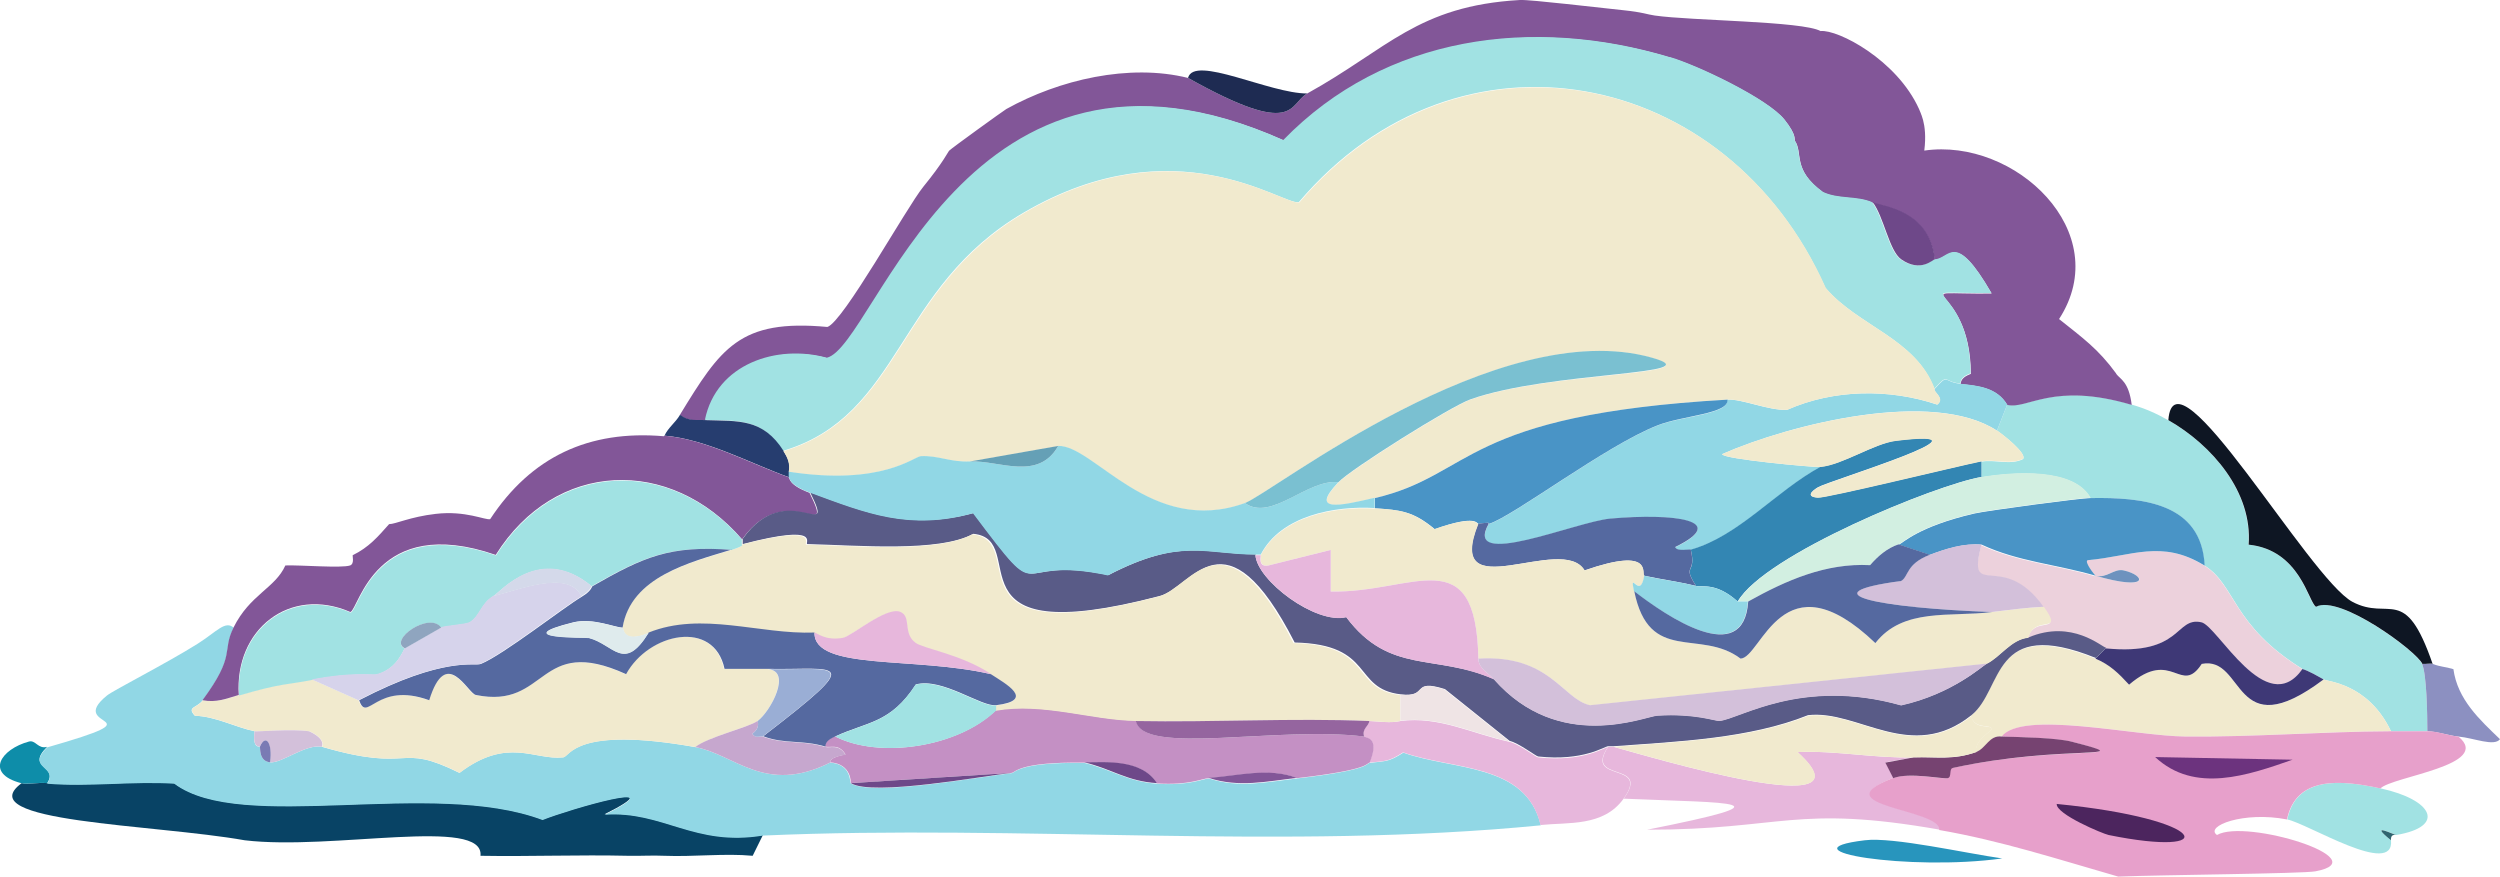 <?xml version="1.0" encoding="UTF-8"?><svg id="Layer_2" xmlns="http://www.w3.org/2000/svg" viewBox="0 0 85.33 29.92"><g id="Layer_1-2"><path d="m1.61,26.73c1.42.12,2.91-.09,4.34,0,2.28,1.72,8.79-.18,12.57,1.24.93-.37,4.64-1.44,2.12-.18,1.98-.14,3.05,1.09,5.4.71l-.35.71c-.94-.09-2.03.04-3.01,0-.42-.02-.83.01-1.24,0-1.68-.04-3.36.03-5.04,0,.14-1.35-5.06-.17-8.05-.53-3.09-.55-9.43-.61-7.61-1.95.18.05.57-.03.89,0Z" fill="#084365" stroke-width="0"/><path d="m1.61,25.49c-.75.74.4.63,0,1.24-.32-.03-.7.05-.89,0-1.25-.33-.69-1.16.27-1.42.23-.06.31.27.62.18Z" fill="#0e8da9" stroke-width="0"/><path d="m72.76,13.81c.45.13.84.3,1.24.53,1.5.85,2.88,2.46,2.74,4.25,1.77.18,2.04,1.98,2.3,2.12.8-.43,3.45,1.53,3.63,1.95.16.37.18,1.73.18,2.3-.41,0-.83,0-1.24,0-.78-1.64-2.17-1.69-2.3-1.77-.55-.32-.67-.33-.71-.35-2.43-1.5-2.28-2.87-3.36-3.54-.11-2.14-2.12-2.33-3.89-2.3-.57-1.03-2.59-.89-3.72-.71v-.53c.43-.09.99.13,1.42-.09.15-.19-.72-.86-.89-.97l.35-.89c.69.17,1.55-.8,4.25,0Z" fill="#a1e2e3" stroke-width="0"/><path d="m70.99,12.72c-.6-.06-1.24-.15-1.86-.19.62.04,1.26.13,1.86.19Z" fill="none" stroke-width="0"/><path d="m72.23,12.75c-.18.02-.36.02-.56.02.2,0,.39,0,.56-.02-.62-.85-1.15-1.22-1.95-1.86,1.93-2.97-1.51-6.2-4.6-5.75.12-.96-.17-1.34-.18-1.42-1.73.13.76,1.68,0,0s-2.77-2.72-3.36-2.66c-.62-.34-4.41-.35-5.66-.53-.28-.04-.39-.11-1.06-.18-.79-.08-3.2-.37-3.54-.35-3.5.2-4.51,1.67-7.26,3.19-.64.35-.34,1.56-4.07-.53-2.01-.5-4.4.06-6.2,1.06-.13.08-1.86,1.33-1.95,1.42-.05.05-.19.38-.89,1.24-.58.72-2.73,4.61-3.27,4.78-3-.28-3.64.72-5.04,3.01.31.23.54.16.89.18.39-1.92,2.47-2.59,4.16-2.12,1.67-.38,4.74-12.28,15.58-7.43,3.49-3.59,8.53-4.23,13.19-2.83.97.29,3.33,1.42,3.89,2.12.43.54.33.68.35.71.3.44-.1.99.97,1.77.53.25,1.15.12,1.68.35.31.14,1.95.24,2.12,1.95.53,0,.68-1.05,1.95,1.15-3.23.03-.73-.47-.71,2.74-.17.07-.34.15-.35.35.59.06,1.24.12,1.59.71.69.17,1.55-.8,4.25,0-.1-.8-.39-.87-.53-1.06Zm-1.25-.02c-.6-.06-1.24-.15-1.86-.19.62.04,1.26.13,1.86.19Z" fill="#825698" stroke-width="0"/><path d="m83.03,22.66c.29.11.42.09.71.18.14,1.03.89,1.72,1.59,2.39-.2.26-.88-.04-1.42-.09-.39-.04-.68-.17-1.06-.18,0-.57-.02-1.93-.18-2.3.12.01.29-.03.35,0Z" fill="#8c90c1" stroke-width="0"/><path d="m83.03,22.66c-.07-.03-.23.01-.35,0-.18-.42-2.82-2.38-3.63-1.95-.26-.15-.54-1.94-2.3-2.12.14-1.79-1.25-3.4-2.74-4.25.2-2.7,4.8,5.4,6.28,6.2,1.28.68,1.79-.64,2.74,2.12Z" fill="#0e1623" stroke-width="0"/><path d="m7.98,21.42c-.41.83.1.91-1.06,2.48-.2.27-.56.22-.27.53.7.02,1.4.4,2.04.53-.08.6.16.51.18.53.02.04-.04.49.35.53.39.04,1.22-.64,1.77-.53,3.16.92,2.53-.18,4.69.89,1.65-1.25,2.56-.42,3.54-.53.24-.03.39-1.08,4.51-.35,1.34.24,2.38,1.64,4.6.53.74.05.67.68.71.71.74.46,4.53-.25,5.49-.35.12-.01.21-.38,2.48-.35.93.22,1.46.64,2.48.71,1.11.07,1.54-.16,1.77-.18,1.03.34,1.98.12,3.01,0,2.53-.29,2.35-.51,2.48-.53.54-.07.64-.02,1.15-.35,1.7.61,4.19.35,4.69,2.48-8.79.86-17.74-.04-26.55.35-2.34.39-3.42-.85-5.4-.71,2.51-1.26-1.2-.19-2.12.18-3.77-1.42-10.29.48-12.57-1.24-1.43-.09-2.92.12-4.34,0,.4-.61-.75-.5,0-1.24,4.02-1.15.59-.59,2.04-1.77.22-.18,2.02-1.09,3.1-1.77.65-.41.95-.82,1.24-.53Z" fill="#91d7e5" stroke-width="0"/><path d="m44.62,3.19c-.64.35-.34,1.56-4.07-.53.2-.8,2.8.54,4.07.53Z" fill="#1e2b52" stroke-width="0"/><path d="m65.33,25.84l-.97.18.27.53c-2.47.96,1.69,1.05,1.59,1.77-4.95-.87-5.36,0-10,0,5.02-1,2.94-.9-.8-1.06.95-1.31-1.36-.52-.53-1.77.06,0,.12,0,.18,0,1.22.33,9.04,2.69,6.28.18,1.34-.06,2.64.22,3.98.18Z" fill="#e7b7dc" stroke-width="0"/><path d="m47.8,24.61c1.33-.17,2.43.43,3.72.71.29.06.92.53.97.53,1.55.17,2.27-.34,2.39-.35-.83,1.25,1.48.46.53,1.77-.69.95-1.88.79-2.83.89-.5-2.13-2.99-1.87-4.69-2.48-.51.33-.61.29-1.15.35.37-.9-.16-.83-.18-.89-.09-.27.14-.34.18-.53.35.01.7.08,1.06,0Z" fill="#e7b7dc" stroke-width="0"/><path d="m81.26,26.91c1.78.39,2.24,1.3.53,1.59-.05,0-.99-.47-.18.18.12,1.28-2.84-.57-3.54-.71.31-1.5,1.84-1.35,3.19-1.06Z" fill="#a1e2e3" stroke-width="0"/><path d="m63.65,28.68c.97-.12,3.47.45,4.69.62-3.16.44-7.59-.27-4.69-.62Z" fill="#2895bd" stroke-width="0"/><path d="m81.79,28.5c-.14-.02-.19.04-.18.18-.81-.65.13-.17.18-.18Z" fill="#30646f" stroke-width="0"/><path d="m66.92,13.1c.59.06,1.24.12,1.59.71l-.35.89c-2.19-1.44-7.06-.22-9.38.8,0,.17,3.19.46,3.36.44-1.53.84-2.77,2.36-4.43,2.83,0-.03-.49.08-.53-.09,1.87-.92-.05-1.16-2.21-.97-1.17.1-5.05,1.77-4.16.18.85-.26,3.97-2.66,5.75-3.36.85-.34,2.47-.38,2.39-.89.51-.03,1.38.37,2.04.35,1.6-.71,3.5-.73,5.13-.18.28-.22-.16-.45-.09-.53.5-.56.28-.24.89-.18Z" fill="#91d7e5" stroke-width="0"/><path d="m71.52,22.48c.5.2.8.5,1.15.89,1.47-1.27,1.76.39,2.48-.71,1.5-.29,1.03,2.89,4.16.53.13.08,1.52.13,2.3,1.77-2.32,0-4.66.2-6.99.18-1.76-.02-5.59-.91-6.28,0-.43-.06-.54.41-.89.53-.09-.4.56-.73.53-.8-.07-.16-.59.04-.71-.44,1.1-.87.65-3.4,4.25-1.95Z" fill="#f1eace" stroke-width="0"/><path d="m71.52,19.65c1.88.54,1.73,0,.97-.18-.35-.08-.57.28-.97.18-.03,0-.41-.49-.27-.53,1.51-.13,2.53-.72,3.98.18,1.08.67.94,2.04,3.36,3.54-1.23,1.76-2.9-1.47-3.45-1.59-.91-.21-.65,1.15-3.27.89-.14-.01-1.15-.99-2.66-.35.22-.82,1.24-.07.53-1.06-1.41-1.98-2.63-.16-2.12-2.12,1.25.58,2.51.66,3.89,1.06Z" fill="#ecd1dc" stroke-width="0"/><path d="m67.63,15.75v.53c-1.54.26-7.4,2.65-8.32,4.25-.74-.66-1.2-.48-1.42-.53-.49-.77.03-.37-.18-1.24,1.65-.47,2.89-1.99,4.43-2.83.75-.07,1.82-.79,2.57-.89,3.78-.46-2.27,1.36-2.66,1.59-.23.14-.41.33,0,.35.28.02,4.74-1.07,5.58-1.24Z" fill="#3386b3" stroke-width="0"/><path d="m75.24,19.3c-1.46-.9-2.48-.31-3.98-.18-.14.04.24.52.27.53-1.39-.4-2.64-.48-3.89-1.06-.61-.05-1.21.14-1.77.35l-1.06-.35c.13-.04.64-.61,2.57-1.06.43-.1,3.64-.53,3.98-.53,1.77-.03,3.78.16,3.89,2.3Z" fill="#4994c6" stroke-width="0"/><path d="m68.16,14.69c.17.11,1.04.79.89.97-.43.22-.98,0-1.42.09-.83.17-5.29,1.26-5.58,1.24-.41-.03-.23-.22,0-.35.38-.23,6.43-2.05,2.66-1.59-.75.09-1.82.82-2.57.89-.17.02-3.36-.27-3.36-.44,2.32-1.02,7.19-2.23,9.38-.8Z" fill="#f1eace" stroke-width="0"/><path d="m71.35,16.99c-.34,0-3.56.43-3.98.53-1.93.45-2.43,1.02-2.57,1.06-.4.13-.7.4-.97.71-1.51-.08-2.87.52-4.16,1.24h-.35c.92-1.6,6.78-3.99,8.32-4.25,1.12-.19,3.15-.32,3.72.71Z" fill="#d2efe1" stroke-width="0"/><path d="m78.6,22.84s.16.03.71.35c-3.13,2.35-2.66-.82-4.16-.53-.72,1.1-1-.56-2.48.71-.36-.39-.65-.68-1.15-.89l.35-.35c2.63.26,2.36-1.09,3.27-.89.55.12,2.22,3.35,3.45,1.59Z" fill="#3e3876" stroke-width="0"/><path d="m57.01,1.95c.97.29,3.33,1.42,3.89,2.12.43.54.33.68.35.71.3.44-.1.99.97,1.77.53.25,1.15.12,1.68.35.38.5.56,1.66.97,1.95.67.47,1.09,0,1.15,0,.53,0,.68-1.05,1.95,1.15-3.23.03-.73-.47-.71,2.74-.17.07-.34.15-.35.35-.61-.06-.38-.38-.89.18-.64-1.72-2.61-2.14-3.72-3.45-3.35-7.54-12.5-9.36-17.97-2.92-.56.11-4.2-2.67-9.38.35-4.39,2.56-4.16,6.93-8.23,8.14-.7-1.13-1.55-1.02-2.66-1.06.39-1.92,2.47-2.59,4.16-2.12,1.67-.38,4.74-12.28,15.58-7.43,3.49-3.59,8.53-4.23,13.19-2.83Z" fill="#a1e2e3" stroke-width="0"/><path d="m24.09,14.34c1.1.04,1.95-.07,2.66,1.06.14.23.23.42.18.71v.18c-1.33-.48-2.83-1.3-4.25-1.42.13-.28.37-.44.53-.71.31.23.54.16.89.18Z" fill="#263d6f" stroke-width="0"/><path d="m66.04,8.85c-.06,0-.48.47-1.15,0-.41-.29-.59-1.45-.97-1.95.31.14,1.95.24,2.12,1.95Z" fill="#6e4889" stroke-width="0"/><path d="m26.21,22.84c.82.06.1,1.43-.35,1.77-.27.2-1.71.55-2.12.89-4.12-.73-4.28.33-4.51.35-.99.11-1.89-.72-3.54.53-2.16-1.07-1.53.03-4.69-.89-.03,0,.18-.24-.44-.53-.58-.09-1.77.02-1.86,0-.63-.13-1.33-.51-2.04-.53-.29-.31.07-.26.27-.53.48.09.8-.05,1.24-.18,1.5-.44,1.64-.36,2.48-.53l1.59.71c.27.81.58-.66,2.39,0,.59-1.88,1.32-.23,1.59-.18,2.48.52,2.1-2.09,5.13-.71.78-1.41,3.01-1.89,3.36-.18.5,0,1,0,1.5,0Z" fill="#f1eace" stroke-width="0"/><path d="m22.67,14.87c1.42.12,2.91.94,4.25,1.42.04.01-.04.25.71.53.91,1.84-.78-.55-2.3,1.59-2.46-2.85-6.38-2.71-8.41.53-4.12-1.42-4.67,1.85-4.96,1.95-2.07-.9-3.96.59-3.81,2.83-.44.13-.76.27-1.24.18,1.16-1.57.65-1.65,1.06-2.48.56-1.13,1.42-1.34,1.77-2.12.5-.02,1.92.1,2.21,0,.16-.06.07-.34.09-.35.55-.27.85-.62,1.24-1.06.22,0,.72-.25,1.59-.35,1.02-.12,1.69.22,1.86.18,1.4-2.13,3.37-3.05,5.93-2.83Z" fill="#825698" stroke-width="0"/><path d="m38.78,24.61c.24,1.2,4.86.16,7.79.53.02.05.55-.01.18.89-.13.02.05.24-2.48.53-.96-.37-2.05-.06-3.01,0-.23.01-.66.25-1.77.18-.54-.84-1.78-.7-2.48-.71-2.27-.03-2.35.34-2.48.35l-5.49.35s.04-.66-.71-.71c.03-.01-.07-.16.53-.27-.24-.39-.51-.21-.71-.27.02-.21.19-.28.35-.35,1.5.78,4.19.38,5.49-.89,1.61-.28,3.24.33,4.78.35Z" fill="#c490c4" stroke-width="0"/><path d="m25.86,24.61c.08.3-.19.42-.18.44.11.16.26.06.35.09.76.28,1.29.11,2.12.35.19.06.47-.12.71.27-.6.1-.5.25-.53.27-2.22,1.11-3.26-.29-4.6-.53.41-.34,1.85-.68,2.12-.89Z" fill="#c6a7ce" stroke-width="0"/><path d="m34.53,26.38c-.96.1-4.75.81-5.49.35l5.49-.35Z" fill="#6e4889" stroke-width="0"/><path d="m10.99,25.49c-.55-.11-1.38.57-1.77.53.08-.68-.16-.99-.35-.53-.01-.03-.26.07-.18-.53.09.02,1.28-.09,1.86,0,.62.29.41.52.44.53Z" fill="#d3c0da" stroke-width="0"/><path d="m44.26,26.55c-1.03.12-1.98.34-3.01,0,.96-.06,2.04-.37,3.01,0Z" fill="#825698" stroke-width="0"/><path d="m39.49,26.73c-1.02-.06-1.55-.49-2.48-.71.7,0,1.94-.13,2.48.71Z" fill="#6e4889" stroke-width="0"/><path d="m9.22,26.02c-.39-.04-.33-.49-.35-.53.19-.46.44-.15.35.53Z" fill="#7a7bb4" stroke-width="0"/><path d="m81.61,24.96c.41,0,.83,0,1.24,0,.38,0,.67.14,1.06.18,1.19.98-2.26,1.36-2.66,1.77-1.34-.29-2.88-.44-3.19,1.06-1.48-.29-2.82.23-2.39.53.99-.57,5.52.84,3.36,1.24-.41.08-5.21.12-6.73.18-2.02-.58-4.02-1.23-6.11-1.59.09-.72-4.07-.81-1.59-1.77.55-.21,1.69.04,1.86,0,.15-.04.03-.32.18-.35,3.78-.81,6.55-.24,4.07-.89-.51-.13-1.77-.15-2.39-.18.7-.91,4.52-.02,6.28,0,2.34.02,4.67-.17,6.99-.18Z" fill="#e7a0cb" stroke-width="0"/><path d="m68.34,25.14c.62.02,1.88.04,2.39.18,2.48.64-.29.07-4.07.89-.15.03-.03.32-.18.35-.17.04-1.31-.21-1.86,0l-.27-.53.97-.18c.78-.02,1.35.1,2.12-.18.35-.12.45-.59.89-.53Z" fill="#764371" stroke-width="0"/><path d="m70.2,27.44c5.27.52,5.64,1.85,1.77,1.06-.19-.04-1.8-.71-1.77-1.06Z" fill="#4c255e" stroke-width="0"/><path d="m73.56,25.84l4.69.09c-1.52.53-3.34,1.17-4.69-.09Z" fill="#6c337e" stroke-width="0"/><path d="m42.85,18.94c.05.87,2.05,2.38,3.1,2.12,1.48,1.98,3.05,1.24,5.04,2.12,2.23,2.53,5.13,1.27,5.58,1.24,1.3-.08,1.96.19,2.12.18.67-.06,2.8-1.49,6.2-.53,1.75-.39,2.77-1.34,2.92-1.42.47-.23.83-.83,1.42-.89,1.5-.64,2.52.34,2.66.35l-.35.35c-3.59-1.45-3.15,1.07-4.25,1.95-2.07,1.65-3.87-.2-5.58,0-1.99.8-4.44.9-6.64,1.06-.06,0-.12,0-.18,0-.12,0-.84.52-2.39.35-.06,0-.68-.47-.97-.53l-2.21-1.77c-1.18-.37-.53.29-1.5.18-1.68-.19-.88-1.71-3.63-1.77-2.38-4.65-3.49-1.88-4.6-1.59-7.49,1.96-4.35-1.93-6.37-2.12-1.17.64-3.96.39-5.66.35-.13,0,.56-.72-2.21,0v-.18c1.52-2.14,3.21.25,2.3-1.59,1.95.72,3.39,1.3,5.58.71,2.56,3.42,1.16,1.38,4.6,2.12,2.5-1.3,3.33-.71,5.04-.71Z" fill="#595b87" stroke-width="0"/><path d="m67.28,24.43c.11.49.64.29.71.44.03.07-.62.4-.53.8-.78.27-1.35.15-2.12.18-1.34.04-2.64-.24-3.98-.18,2.76,2.51-5.06.15-6.28-.18,2.19-.17,4.65-.26,6.64-1.06,1.7-.2,3.51,1.65,5.58,0Z" fill="#f1eace" stroke-width="0"/><path d="m47.8,23.72v.89c-.36.08-.71.01-1.06,0-2.64-.11-5.32.05-7.97,0-1.54-.03-3.17-.63-4.78-.35v-.18c1.38-.17.32-.74-.18-1.06-1.02-.67-2.3-.86-2.57-1.06-.45-.33-.12-.9-.53-1.06-.47-.18-1.66.83-1.95.89-.63.12-.89-.18-.97-.18-1.88.07-3.85-.73-5.66,0-.91.38-.83-.18-.89-.18.27-1.74,2.31-2.22,3.72-2.66.47-.14.33-.17.35-.18,2.78-.72,2.08,0,2.21,0,1.7.04,4.49.29,5.66-.35,2.03.2-1.11,4.08,6.37,2.12,1.11-.29,2.22-3.06,4.6,1.59,2.75.06,1.95,1.58,3.63,1.77Z" fill="#f1eace" stroke-width="0"/><path d="m46.74,24.61c-.03.19-.26.26-.18.53-2.93-.37-7.55.67-7.79-.53,2.65.05,5.33-.11,7.97,0Z" fill="#95659f" stroke-width="0"/><path d="m51.52,25.31c-1.29-.28-2.39-.88-3.72-.71v-.89c.98.11.33-.55,1.5-.18l2.21,1.77Z" fill="#efe4e5" stroke-width="0"/><path d="m66.04,13.28c-.07.08.37.31.09.53-1.64-.55-3.53-.53-5.13.18-.65.02-1.52-.38-2.04-.35-9.08.53-8.67,2.57-12.04,3.36-1.2.28-2.23.51-1.24-.53.42-.44,3.86-2.6,4.51-2.83,2.72-.97,8.32-.81,6.2-1.42-5.26-1.49-12.98,4.62-13.9,4.96-3.2,1.15-5.15-1.97-6.37-1.95l-3.01.53c-.69.03-1.07-.21-1.68-.18-.23.01-1.34,1.02-4.51.53.05-.28-.03-.48-.18-.71,4.07-1.22,3.85-5.58,8.23-8.14,5.18-3.02,8.83-.24,9.38-.35,5.47-6.43,14.62-4.62,17.97,2.92,1.11,1.31,3.08,1.73,3.72,3.45Z" fill="#f1eace" stroke-width="0"/><path d="m58.96,13.63c.08.5-1.54.55-2.39.89-1.78.7-4.91,3.1-5.75,3.36-.02,0,.13-.08-.35,0-.07.01-.03-.34-1.5.18-.72-.6-1.14-.65-2.04-.71v-.35c3.37-.79,2.95-2.84,12.04-3.36Z" fill="#4994c6" stroke-width="0"/><path d="m50.81,17.88c-.89,1.59,2.99-.08,4.16-.18,2.17-.19,4.09.05,2.21.97.04.17.52.06.53.09.2.87-.31.47.18,1.24-.6-.15-1.17-.22-1.77-.35-.12-.03.37-1.02-2.04-.18-.76-1.29-4.81,1.36-3.63-1.59.49-.08.34,0,.35,0Z" fill="#5569a0" stroke-width="0"/><path d="m46.92,17.35c.89.05,1.31.11,2.04.71,1.47-.51,1.43-.16,1.5-.18-1.18,2.95,2.87.3,3.63,1.59,2.4-.84,1.92.15,2.04.18-.15.86-.51-.24-.35.53.51,2.51,2.25,1.26,3.63,2.3.72-.03,1.42-3.57,4.6-.53.95-1.22,2.55-.89,3.98-1.06.58-.07,1.18-.15,1.77-.18.71.99-.31.24-.53,1.06-.59.06-.95.66-1.42.89l-13.54,1.42c-.93-.21-1.37-1.74-3.81-1.59-.09-4.13-2.22-2.24-5.04-2.3v-1.42l-2.12.53c-.38.07-.24-.35-.27-.35.69-1.34,2.54-1.67,3.89-1.59Z" fill="#f1eace" stroke-width="0"/><path d="m67.63,18.59c-.51,1.97.71.14,2.12,2.12-.59.03-1.19.11-1.77.18-3.79-.14-6.38-.62-3.1-1.06.26-.14.16-.58.97-.89.56-.21,1.16-.41,1.77-.35Z" fill="#d3c0da" stroke-width="0"/><path d="m71.52,19.65c.4.1.63-.26.97-.18.75.17.9.72-.97.18Z" fill="#6d92be" stroke-width="0"/><path d="m57.89,20c.22.06.68-.13,1.42.53h.35c-.16,2.3-2.82.48-3.89-.35-.16-.77.21.33.35-.53.6.14,1.17.2,1.77.35Z" fill="#91d7e5" stroke-width="0"/><path d="m65.86,18.94c-.81.31-.71.74-.97.89-3.28.44-.69.92,3.1,1.06-1.43.18-3.03-.16-3.98,1.06-3.18-3.04-3.88.5-4.6.53-1.38-1.04-3.12.21-3.63-2.3,1.07.83,3.74,2.66,3.89.35,1.29-.72,2.65-1.32,4.16-1.24.27-.31.58-.58.97-.71l1.06.35Z" fill="#5569a0" stroke-width="0"/><path d="m42.49,17.17c.9.65,2.12-.83,3.19-.71-.99,1.04.04.81,1.24.53v.35c-1.35-.08-3.2.25-3.89,1.59-.06,0-.12,0-.18,0-1.72,0-2.54-.59-5.04.71-3.45-.74-2.04,1.29-4.6-2.12-2.18.6-3.63.01-5.58-.71-.75-.28-.67-.52-.71-.53v-.18c3.18.49,4.28-.52,4.51-.53.61-.03.99.21,1.68.18,1.01-.04,2.32.68,3.01-.53,1.22-.03,3.18,3.1,6.37,1.95Z" fill="#91d7e5" stroke-width="0"/><path d="m25.32,18.41v.18s.12.03-.35.18c-2.15-.17-3.04.25-4.78,1.24-1.75-1.44-3.1.19-3.36.35-.42.26-.45.69-.8.89-.14.08-.88.12-.97.18-.4-.57-1.82.43-1.24.71-.06.03-.24.69-.97.89-.11.03-.86-.09-2.21.18-.84.17-.98.09-2.48.53-.15-2.24,1.74-3.73,3.81-2.83.29-.09.84-3.37,4.96-1.95,2.03-3.24,5.95-3.38,8.41-.53Z" fill="#a1e2e3" stroke-width="0"/><path d="m24.97,18.76c-1.4.43-3.44.92-3.72,2.66-.26,0-1.01-.34-1.68-.18-2.29.57.44.51.53.53.85.22,1.19,1.19,2.04-.18,1.82-.73,3.78.07,5.66,0-.03,1.31,3.43.81,6.02,1.42.49.32,1.55.89.18,1.06-.51.06-1.84-.95-2.74-.71-.86,1.33-1.66,1.27-2.74,1.77-.16.08-.34.15-.35.35-.83-.24-1.37-.07-2.12-.35,3.54-2.72,2.56-2.26.18-2.3-.5,0-1,0-1.5,0-.36-1.71-2.59-1.23-3.36.18-3.03-1.38-2.66,1.22-5.13.71-.28-.06-1.01-1.7-1.59.18-1.81-.66-2.12.81-2.39,0,2.92-1.52,3.95-1.15,4.16-1.24.76-.31,2.81-1.92,3.45-2.3.32-.19.33-.34.35-.35,1.73-.99,2.63-1.41,4.78-1.24Z" fill="#5569a0" stroke-width="0"/><path d="m19.84,20.36c-.65.38-2.69,1.99-3.45,2.3-.21.09-1.24-.28-4.16,1.24l-1.59-.71c1.35-.27,2.11-.15,2.21-.18.74-.19.91-.86.97-.89.07-.04,1.05-.6,1.24-.71.09-.06.83-.1.97-.18.34-.2.37-.63.8-.89.82-.18,2.56-.93,3.01,0Z" fill="#d6d3eb" stroke-width="0"/><path d="m26.03,25.14c-.09-.03-.24.08-.35-.09-.01-.02.26-.14.18-.44.45-.34,1.18-1.71.35-1.77,2.39.04,3.36-.42-.18,2.3Z" fill="#9aaed5" stroke-width="0"/><path d="m34,24.07v.18c-1.3,1.26-3.99,1.66-5.49.89,1.08-.5,1.88-.44,2.74-1.77.9-.24,2.23.77,2.74.71Z" fill="#a1e2e3" stroke-width="0"/><path d="m50.46,22.48c0,.32.33.48.53.71-1.99-.89-3.56-.15-5.04-2.12-1.04.25-3.04-1.26-3.1-2.12.06,0,.12,0,.18,0,.02,0-.12.43.27.35l2.12-.53v1.42c2.82.06,4.96-1.83,5.04,2.3Z" fill="#e7b7dc" stroke-width="0"/><path d="m67.81,22.66c-.15.07-1.17,1.03-2.92,1.42-3.4-.96-5.52.47-6.2.53-.16.01-.83-.26-2.12-.18-.44.03-3.35,1.29-5.58-1.24-.2-.23-.53-.38-.53-.71,2.44-.15,2.88,1.39,3.81,1.59l13.54-1.42Z" fill="#d3c0da" stroke-width="0"/><path d="m33.82,23.01c-2.59-.61-6.05-.11-6.02-1.42.08,0,.35.29.97.18.29-.05,1.47-1.07,1.95-.89.41.16.08.73.53,1.06.27.2,1.55.39,2.57,1.06Z" fill="#e7b7dc" stroke-width="0"/><path d="m21.25,21.42c.05,0-.02.55.89.18-.84,1.37-1.19.4-2.04.18-.09-.02-2.82.04-.53-.53.67-.17,1.43.18,1.68.18Z" fill="#dfebed" stroke-width="0"/><path d="m45.68,16.46c-1.06-.12-2.29,1.36-3.19.71.92-.33,8.63-6.45,13.9-4.96,2.13.6-3.47.45-6.2,1.42-.66.23-4.1,2.39-4.51,2.83Z" fill="#7ac0d1" stroke-width="0"/><path d="m36.12,15.22c-.69,1.21-2,.49-3.01.53l3.01-.53Z" fill="#65a0b6" stroke-width="0"/><path d="m20.19,20s-.04.17-.35.35c-.45-.93-2.19-.18-3.01,0,.26-.16,1.61-1.8,3.36-.35Z" fill="#d4d9ea" stroke-width="0"/><path d="m15.06,21.42c-.19.11-1.17.67-1.24.71-.58-.28.84-1.27,1.24-.71Z" fill="#8fa5bf" stroke-width="0"/></g></svg>